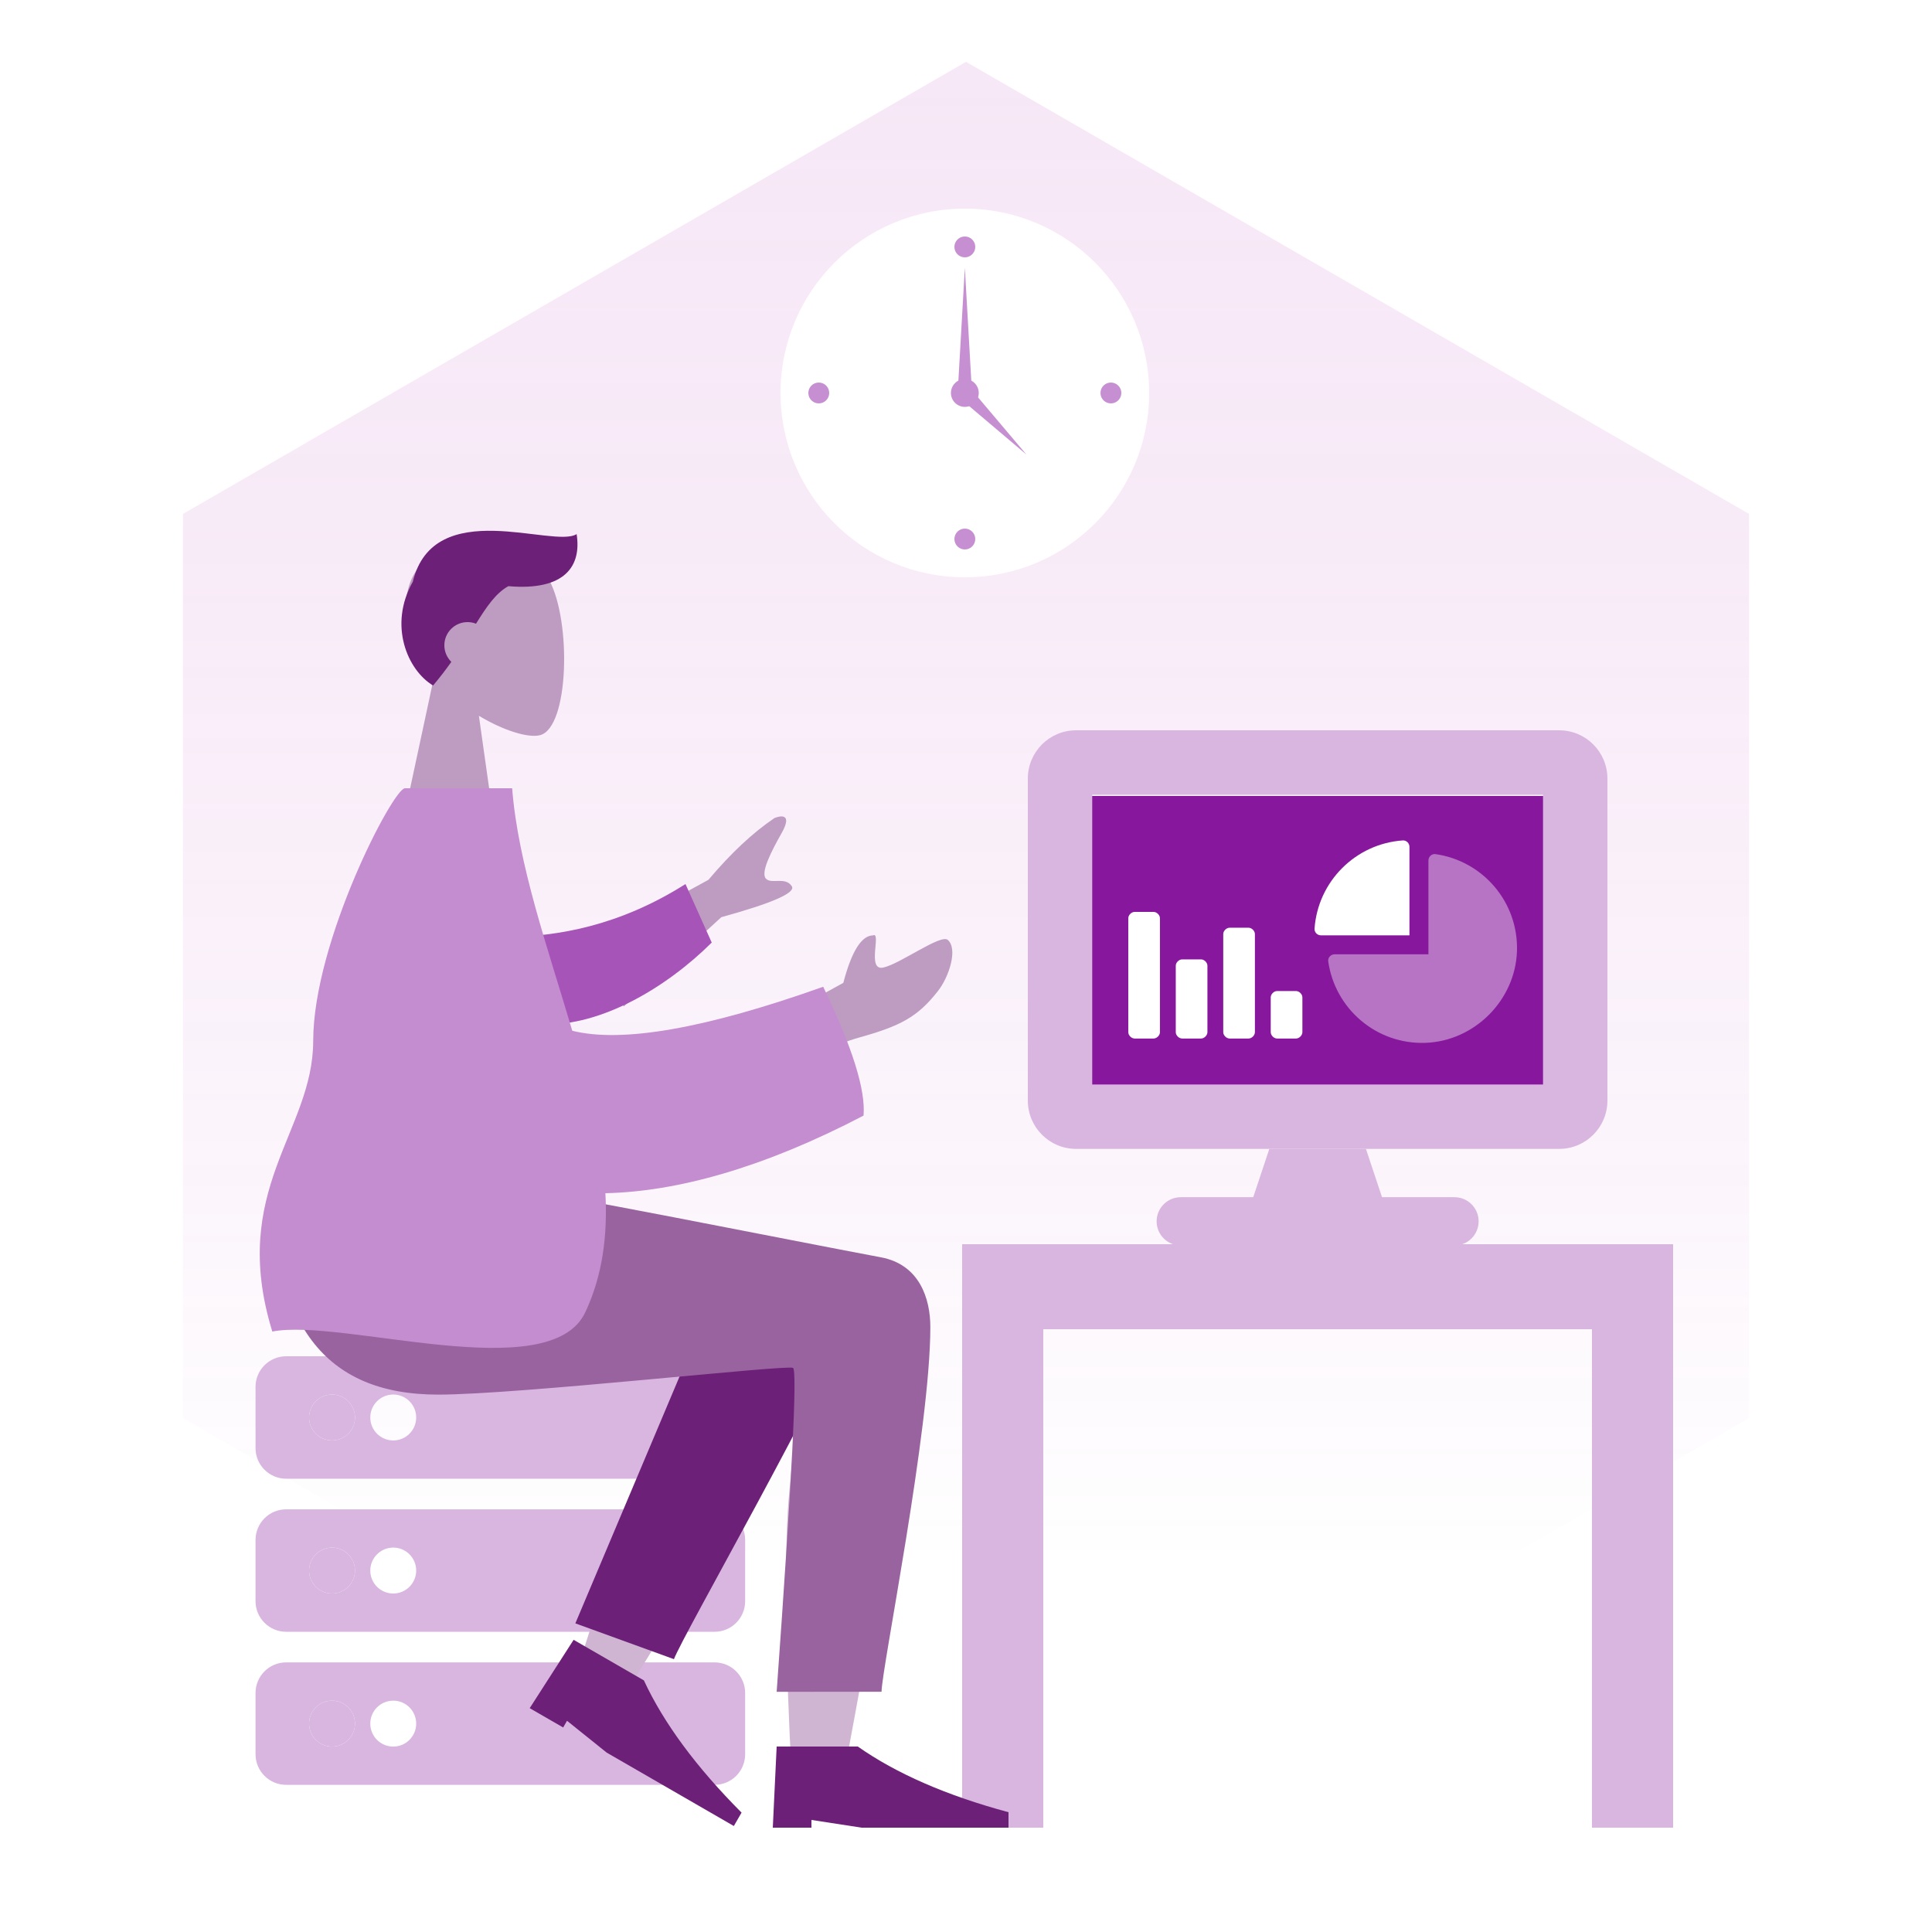 <?xml version="1.0" encoding="UTF-8"?>
<svg width="500px" height="500px" viewBox="0 0 500 500" version="1.1" xmlns="http://www.w3.org/2000/svg" xmlns:xlink="http://www.w3.org/1999/xlink">
    <rect x="0" y="0" width="500" height="500" fill="#333333" stroke="none"/>
    <!-- Generator: Sketch 62 (91390) - https://sketch.com -->
    <title>illustration-HSMonitor</title>
    <desc>Created with Sketch.</desc>
    <defs>
        <rect id="path-1" x="0" y="0" width="500" height="500"></rect>
        <linearGradient x1="50%" y1="-3.429%" x2="50%" y2="83.171%" id="linearGradient-3">
            <stop stop-color="#AD1AAC" stop-opacity="0.32" offset="0%"></stop>
            <stop stop-color="#FFFFFF" stop-opacity="0.59" offset="99.966%"></stop>
        </linearGradient>
    </defs>
    <g id="Page-1" stroke="none" stroke-width="1" fill="none" fill-rule="evenodd">
        <g id="Product-detail__Monitor_1" transform="translate(-70, -772)">
            <g id="illustration-HSMonitor" transform="translate(70, 772)">
                <mask id="mask-2" fill="white">
                    <use xlink:href="#path-1"></use>
                </mask>
                <use id="Rectangle" fill="#FFFFFF" xlink:href="#path-1"></use>
                <polygon id="Polygon" fill-opacity="0.32" fill="url(#linearGradient-3)" points="250 16 452.65 133 452.65 367 250 484 47.35 367 47.35 133"></polygon>
                <path d="M173.046,372.787 C176.326,372.787 178.985,370.127 178.985,366.845 C178.985,363.563 176.326,360.903 173.046,360.903 C169.765,360.903 167.106,363.563 167.106,366.845 C167.106,370.127 169.765,372.787 173.046,372.787 Z M173.046,440.128 C169.765,440.128 167.106,442.789 167.106,446.07 C167.106,449.352 169.765,452.012 173.046,452.012 C176.326,452.012 178.985,449.352 178.985,446.07 C178.985,442.789 176.326,440.128 173.046,440.128 Z M184.925,390.613 L74.05,390.613 C69.676,390.613 66.131,394.16 66.131,398.535 L66.131,414.38 C66.131,418.756 69.676,422.303 74.05,422.303 L184.925,422.303 C189.299,422.303 192.845,418.756 192.845,414.38 L192.845,398.535 C192.845,394.16 189.299,390.613 184.925,390.613 Z M157.206,412.4 C153.926,412.4 151.267,409.739 151.267,406.458 C151.267,403.176 153.926,400.516 157.206,400.516 C160.487,400.516 163.146,403.176 163.146,406.458 C163.146,409.739 160.487,412.4 157.206,412.4 Z M173.046,412.4 C169.765,412.4 167.106,409.739 167.106,406.458 C167.106,403.176 169.765,400.516 173.046,400.516 C176.326,400.516 178.985,403.176 178.985,406.458 C178.985,409.739 176.326,412.4 173.046,412.4 Z" id="Shape" fill="#D9B6E0" transform="translate(129.488, 406.458) scale(-1, 1) translate(-129.488, -406.458) "></path>
                <path d="M178.985,406.458 C178.985,403.176 176.326,400.516 173.046,400.516 C169.765,400.516 167.106,403.176 167.106,406.458 C167.106,409.739 169.765,412.4 173.046,412.4 C176.326,412.4 178.985,409.739 178.985,406.458 Z M184.925,351 L74.05,351 C69.676,351 66.131,354.547 66.131,358.923 L66.131,374.768 C66.131,379.143 69.676,382.69 74.05,382.69 L184.925,382.69 C189.299,382.69 192.845,379.143 192.845,374.768 L192.845,358.923 C192.845,354.547 189.299,351 184.925,351 Z M157.206,372.787 C153.926,372.787 151.267,370.127 151.267,366.845 C151.267,363.563 153.926,360.903 157.206,360.903 C160.487,360.903 163.146,363.563 163.146,366.845 C163.146,370.127 160.487,372.787 157.206,372.787 L157.206,372.787 Z M173.046,372.787 C169.765,372.787 167.106,370.127 167.106,366.845 C167.106,363.563 169.765,360.903 173.046,360.903 C176.326,360.903 178.985,363.563 178.985,366.845 C178.985,370.127 176.326,372.787 173.046,372.787 L173.046,372.787 Z M184.925,430.225 L74.05,430.225 C69.676,430.225 66.131,433.772 66.131,438.148 L66.131,453.993 C66.131,458.368 69.676,461.915 74.05,461.915 L184.925,461.915 C189.299,461.915 192.845,458.368 192.845,453.993 L192.845,438.148 C192.845,433.772 189.299,430.225 184.925,430.225 Z M157.206,452.012 C153.926,452.012 151.267,449.352 151.267,446.07 C151.267,442.789 153.926,440.128 157.206,440.128 C160.487,440.128 163.146,442.789 163.146,446.07 C163.146,449.352 160.487,452.012 157.206,452.012 Z M173.046,452.012 C169.765,452.012 167.106,449.352 167.106,446.07 C167.106,442.789 169.765,440.128 173.046,440.128 C176.326,440.128 178.985,442.789 178.985,446.07 C178.985,449.352 176.326,452.012 173.046,452.012 Z" id="Shape" fill="#D9B6E0" transform="translate(129.488, 406.458) scale(-1, 1) translate(-129.488, -406.458) "></path>
                <g id="desktop" transform="translate(266, 189)">
                    <rect id="Rectangle" fill="#87189D" x="10" y="17" width="125" height="80"></rect>
                    <g id="Icon/Card/Purple/Metrics" transform="translate(100, 55) scale(-1, 1) translate(-100, -55) translate(73, 28)" fill="#FFFFFF" fill-rule="nonzero">
                        <g id="chart-pie-alt" transform="translate(0.4, 0.4)">
                            <path d="M47.208,29.576 C48.184,29.576 48.988,30.435 48.852,31.402 C47.13,43.588 36.491,52.909 23.736,52.487 C11.043,52.07 0.43,41.458 0.013,28.764 C-0.405,16.009 8.917,5.37 21.095,3.648 C22.065,3.512 22.924,4.315 22.924,5.292 L22.924,29.576 L47.208,29.576 Z" id="Path" opacity="0.4"></path>
                            <path d="M52.398,22.944 C52.461,23.877 51.681,24.664 50.741,24.664 L27.836,24.664 L27.836,1.764 C27.836,0.829 28.622,0.042 29.556,0.102 C41.781,0.95 51.55,10.719 52.398,22.944 Z" id="Path"></path>
                        </g>
                    </g>
                    <path d="M137.5,0 L12.5,0 C5.596,0 0,5.596 0,12.5 L0,95.833 C0,102.737 5.596,108.333 12.5,108.333 L137.5,108.333 C144.404,108.333 150,102.737 150,95.833 L150,12.5 C150,5.596 144.404,0 137.5,0 Z M133.333,91.667 L16.667,91.667 L16.667,16.667 L133.333,16.667 L133.333,91.667 Z" id="Shape" fill="#D9B6E0" fill-rule="nonzero"></path>
                    <path d="M110.417,120.833 L91.667,120.833 L87.5,108.333 L62.5,108.333 L58.333,120.833 L39.583,120.833 C36.132,120.833 33.333,123.632 33.333,127.083 C33.333,130.535 36.132,133.333 39.583,133.333 L110.417,133.333 C113.868,133.333 116.667,130.535 116.667,127.083 C116.667,123.632 113.868,120.833 110.417,120.833 L110.417,120.833 Z" id="Shape" fill="#D9B6E0" fill-rule="nonzero"></path>
                    <path d="M44.842,51.096 L39.926,51.096 C39.107,51.096 38.288,51.915 38.288,52.734 L38.288,78.13 C38.288,78.949 39.107,79.768 39.926,79.768 L44.842,79.768 C45.661,79.768 46.48,78.949 46.48,78.13 L46.48,52.734 C46.48,51.915 45.661,51.096 44.842,51.096 Z M32.554,67.48 L27.638,67.48 C26.819,67.48 26,68.299 26,69.118 L26,78.13 C26,78.949 26.819,79.768 27.638,79.768 L32.554,79.768 C33.373,79.768 34.192,78.949 34.192,78.13 L34.192,69.118 C34.192,68.299 33.373,67.48 32.554,67.48 L32.554,67.48 Z M69.418,47 L64.502,47 C63.683,47 62.864,47.819 62.864,48.638 L62.864,78.13 C62.864,78.949 63.683,79.768 64.502,79.768 L69.418,79.768 C70.237,79.768 71.056,78.949 71.056,78.13 L71.056,48.638 C71.056,47.819 70.237,47 69.418,47 Z M57.13,59.288 L52.214,59.288 C51.395,59.288 50.576,60.107 50.576,60.926 L50.576,78.13 C50.576,78.949 51.395,79.768 52.214,79.768 L57.13,79.768 C57.949,79.768 58.768,78.949 58.768,78.13 L58.768,60.926 C58.768,60.107 57.949,59.288 57.13,59.288 Z" id="Shape" fill="#FFFFFF" fill-rule="nonzero" transform="translate(48.528, 63.384) scale(-1, 1) translate(-48.528, -63.384) "></path>
                </g>
                <g id="Clock" transform="translate(202, 54)">
                    <circle id="Clock-Frame" fill="#FFFFFF" cx="47.7" cy="47.7" r="47.7"></circle>
                    <circle id="Time" fill="#C68FD1" cx="47.7" cy="9.9" r="2.7"></circle>
                    <circle id="Time" fill="#C68FD1" cx="9.9" cy="47.7" r="2.7"></circle>
                    <circle id="Time" fill="#C68FD1" cx="85.5" cy="47.7" r="2.7"></circle>
                    <circle id="Time" fill="#C68FD1" cx="47.7" cy="85.5" r="2.7"></circle>
                    <polygon id="Hand" fill="#C68FD1" points="47.7 15.3 49.5 46.8 45.9 46.8"></polygon>
                    <polygon id="Hand" fill="#C68FD1" transform="translate(55.992, 55.992) rotate(135) translate(-55.992, -55.992) " points="55.992 45.192 57.792 66.792 54.192 66.792"></polygon>
                    <circle id="Time" fill="#C68FD1" cx="47.7" cy="47.7" r="3.6"></circle>
                </g>
                <path d="M433,322 L433,344 L432.999,344 L433,473 L412,473 L411.999,344 L270,344 L270,473 L249,473 L249,322 L433,322 Z" id="Table" fill="#D9B6E0"></path>
                <g id="Partner-2" transform="translate(155.5, 291.5) scale(-1, 1) translate(-155.5, -291.5) translate(50, 110)">
                    <g id="Head/Front/Short-1" transform="translate(143, 52) scale(-1, 1) translate(-143, -52) translate(75, 0)">
                        <g id="Head" stroke-width="1" transform="translate(54, 31)" fill="#BE9CC2">
                            <path d="M38.143,9.134 C43.938,19.935 43.25,47.333 35.76,49.263 C32.774,50.033 26.411,48.148 19.936,44.245 L24,73 L0,73 L8.262,34.489 C3.654,29.081 0.536,22.453 1.057,15.025 C2.558,-6.375 32.349,-1.667 38.143,9.134 Z"></path>
                        </g>
                        <path d="M56.833,40.545 C62.305,18.061 93.269,32.02 99.227,28.227 C100.529,36.39 96.329,42.972 81.561,41.701 C78.303,43.521 75.984,46.935 73.194,51.414 C72.515,51.147 71.775,51 71,51 C67.686,51 65,53.686 65,57 C65,58.682 65.692,60.202 66.807,61.291 C65.42,63.251 63.864,65.298 62.08,67.411 C55.434,63.423 50.488,51.808 56.812,40.588 Z" id="Hair" fill="#6D2077"></path>
                    </g>
                    <g id="Bottom/Sitting/Skinny-Jeans-1" transform="translate(95.5, 280) scale(-1, 1) translate(-95.5, -280) translate(0, 197)">
                        <path d="M145.954,20.757 L146.242,20.589 C154.509,15.958 168.009,22.247 168,29.238 C167.972,50.403 148.657,150.151 147.648,156.457 C146.64,162.762 135.837,164.428 135.208,156.477 C134.207,143.827 132.347,100.033 134.208,79.763 C134.976,71.395 135.803,63.425 136.617,56.316 C126.484,74.617 110.808,100.824 89.593,134.934 L78.077,129.672 C87.12,99.876 94.536,78.841 100.323,66.566 C110.233,45.55 119.525,27.552 123.436,21.212 C129.588,11.239 140.296,14.719 145.954,20.757 Z" id="Skin" fill="#CFB5D2"></path>
                        <path d="M96.819,123.34 L101.937,21.83 C105.625,4.277 136.844,12.424 136.831,21.83 C136.802,43.185 123.974,116.957 123.965,123.319 L96.819,123.34 Z" id="LegLower" fill="#6D2077" transform="translate(116.825, 67.42) rotate(20) translate(-116.825, -67.42) "></path>
                        <g id="Accessories/Shoe/Flat-Pointy" transform="translate(103.5, 133) rotate(30) translate(-103.5, -133) translate(73, 113)" fill="#6D2077">
                            <path d="M0,40 L1,19 L22,19 C31.958,26 44.958,31.667 61,36 L61,40 L23,40 L10,38 L10,40 L0,40 Z" id="Shoe"></path>
                        </g>
                        <g id="Accessories/Shoe/Flat-Pointy" transform="translate(130, 126)" fill="#6D2077">
                            <path d="M0,40 L1,19 L22,19 C31.958,26 44.958,31.667 61,36 L61,40 L23,40 L10,38 L10,40 L0,40 Z" id="Shoe"></path>
                        </g>
                        <path d="M170.77,36.433 C170.77,63 158.154,124.97 158.146,130.82 L131,130.841 C134.973,75.545 136.382,47.6 135.227,47.004 C133.493,46.111 64.176,53.925 43.386,53.925 C13.408,53.925 1.006,35.02 9.09494702e-13,-3.55271368e-13 L59.386,-3.55271368e-13 C71.478,1.294 134.549,14.015 157.972,18.388 C168,20.261 170.77,29.115 170.77,36.433 Z" id="Leg-and-Butt" fill="#9963A0"></path>
                    </g>
                    <g id="Body/Pointing-Forward" transform="translate(104, 166.5) scale(-1, 1) translate(-104, -166.5) translate(14, 94)">
                        <path d="M161.556,46.408 C165.889,45.516 176.464,37.651 178.286,39.248 C180.982,41.61 178.578,48.864 175.746,52.473 C170.453,59.218 166.071,61.524 155.238,64.544 C149.575,66.124 143.451,69.289 136.868,74.04 L136,58.74 L151.247,50.364 C153.386,42.224 155.943,38.128 158.918,38.077 C161.204,37.014 157.224,47.3 161.556,46.408 Z M135.315,11.542 C132.515,16.51 129.794,21.863 131.22,23.394 C132.647,24.924 136.203,22.786 137.905,25.329 C139.039,27.025 132.963,29.704 119.677,33.365 L94.456,56.458 L81.638,42.7 L116.348,23.69 C122.12,16.836 127.807,11.512 133.409,7.72 C135.121,7.005 138.114,6.573 135.315,11.542 Z" id="Skin" fill="#BE9CC2"></path>
                        <path d="M65.858,34.75 C77.886,36.525 94.3,36.525 113.104,28.386 L117.443,44.412 C103.806,54.242 85.713,61.227 71.288,58.525 C59.92,56.396 56.272,41.66 65.858,34.75 Z" id="Sleeve" fill="#A654B7" transform="translate(88.898, 43.748) rotate(-9) translate(-88.898, -43.748) "></path>
                        <path d="M65.544,-1.27897692e-13 C67.075,19.669 74.78,41.345 81.104,62.76 C94.011,65.98 115.655,62.184 146.036,51.373 C153.572,66.964 157.055,78.078 156.487,84.717 C130.421,98.333 108.081,104.402 89.676,104.802 C90.269,115.718 88.94,126.11 84.474,135.606 C75.295,155.124 21.545,137.048 3.473,140.606 C-7.845,103.851 14.038,88.914 14.056,65.397 C14.075,39.642 34.754,-1.27897692e-13 37.797,-1.27897692e-13 L37.797,-1.27897692e-13 Z" id="Clothes" fill="#C48DCF"></path>
                    </g>
                </g>
            </g>
        </g>
    </g>
</svg>